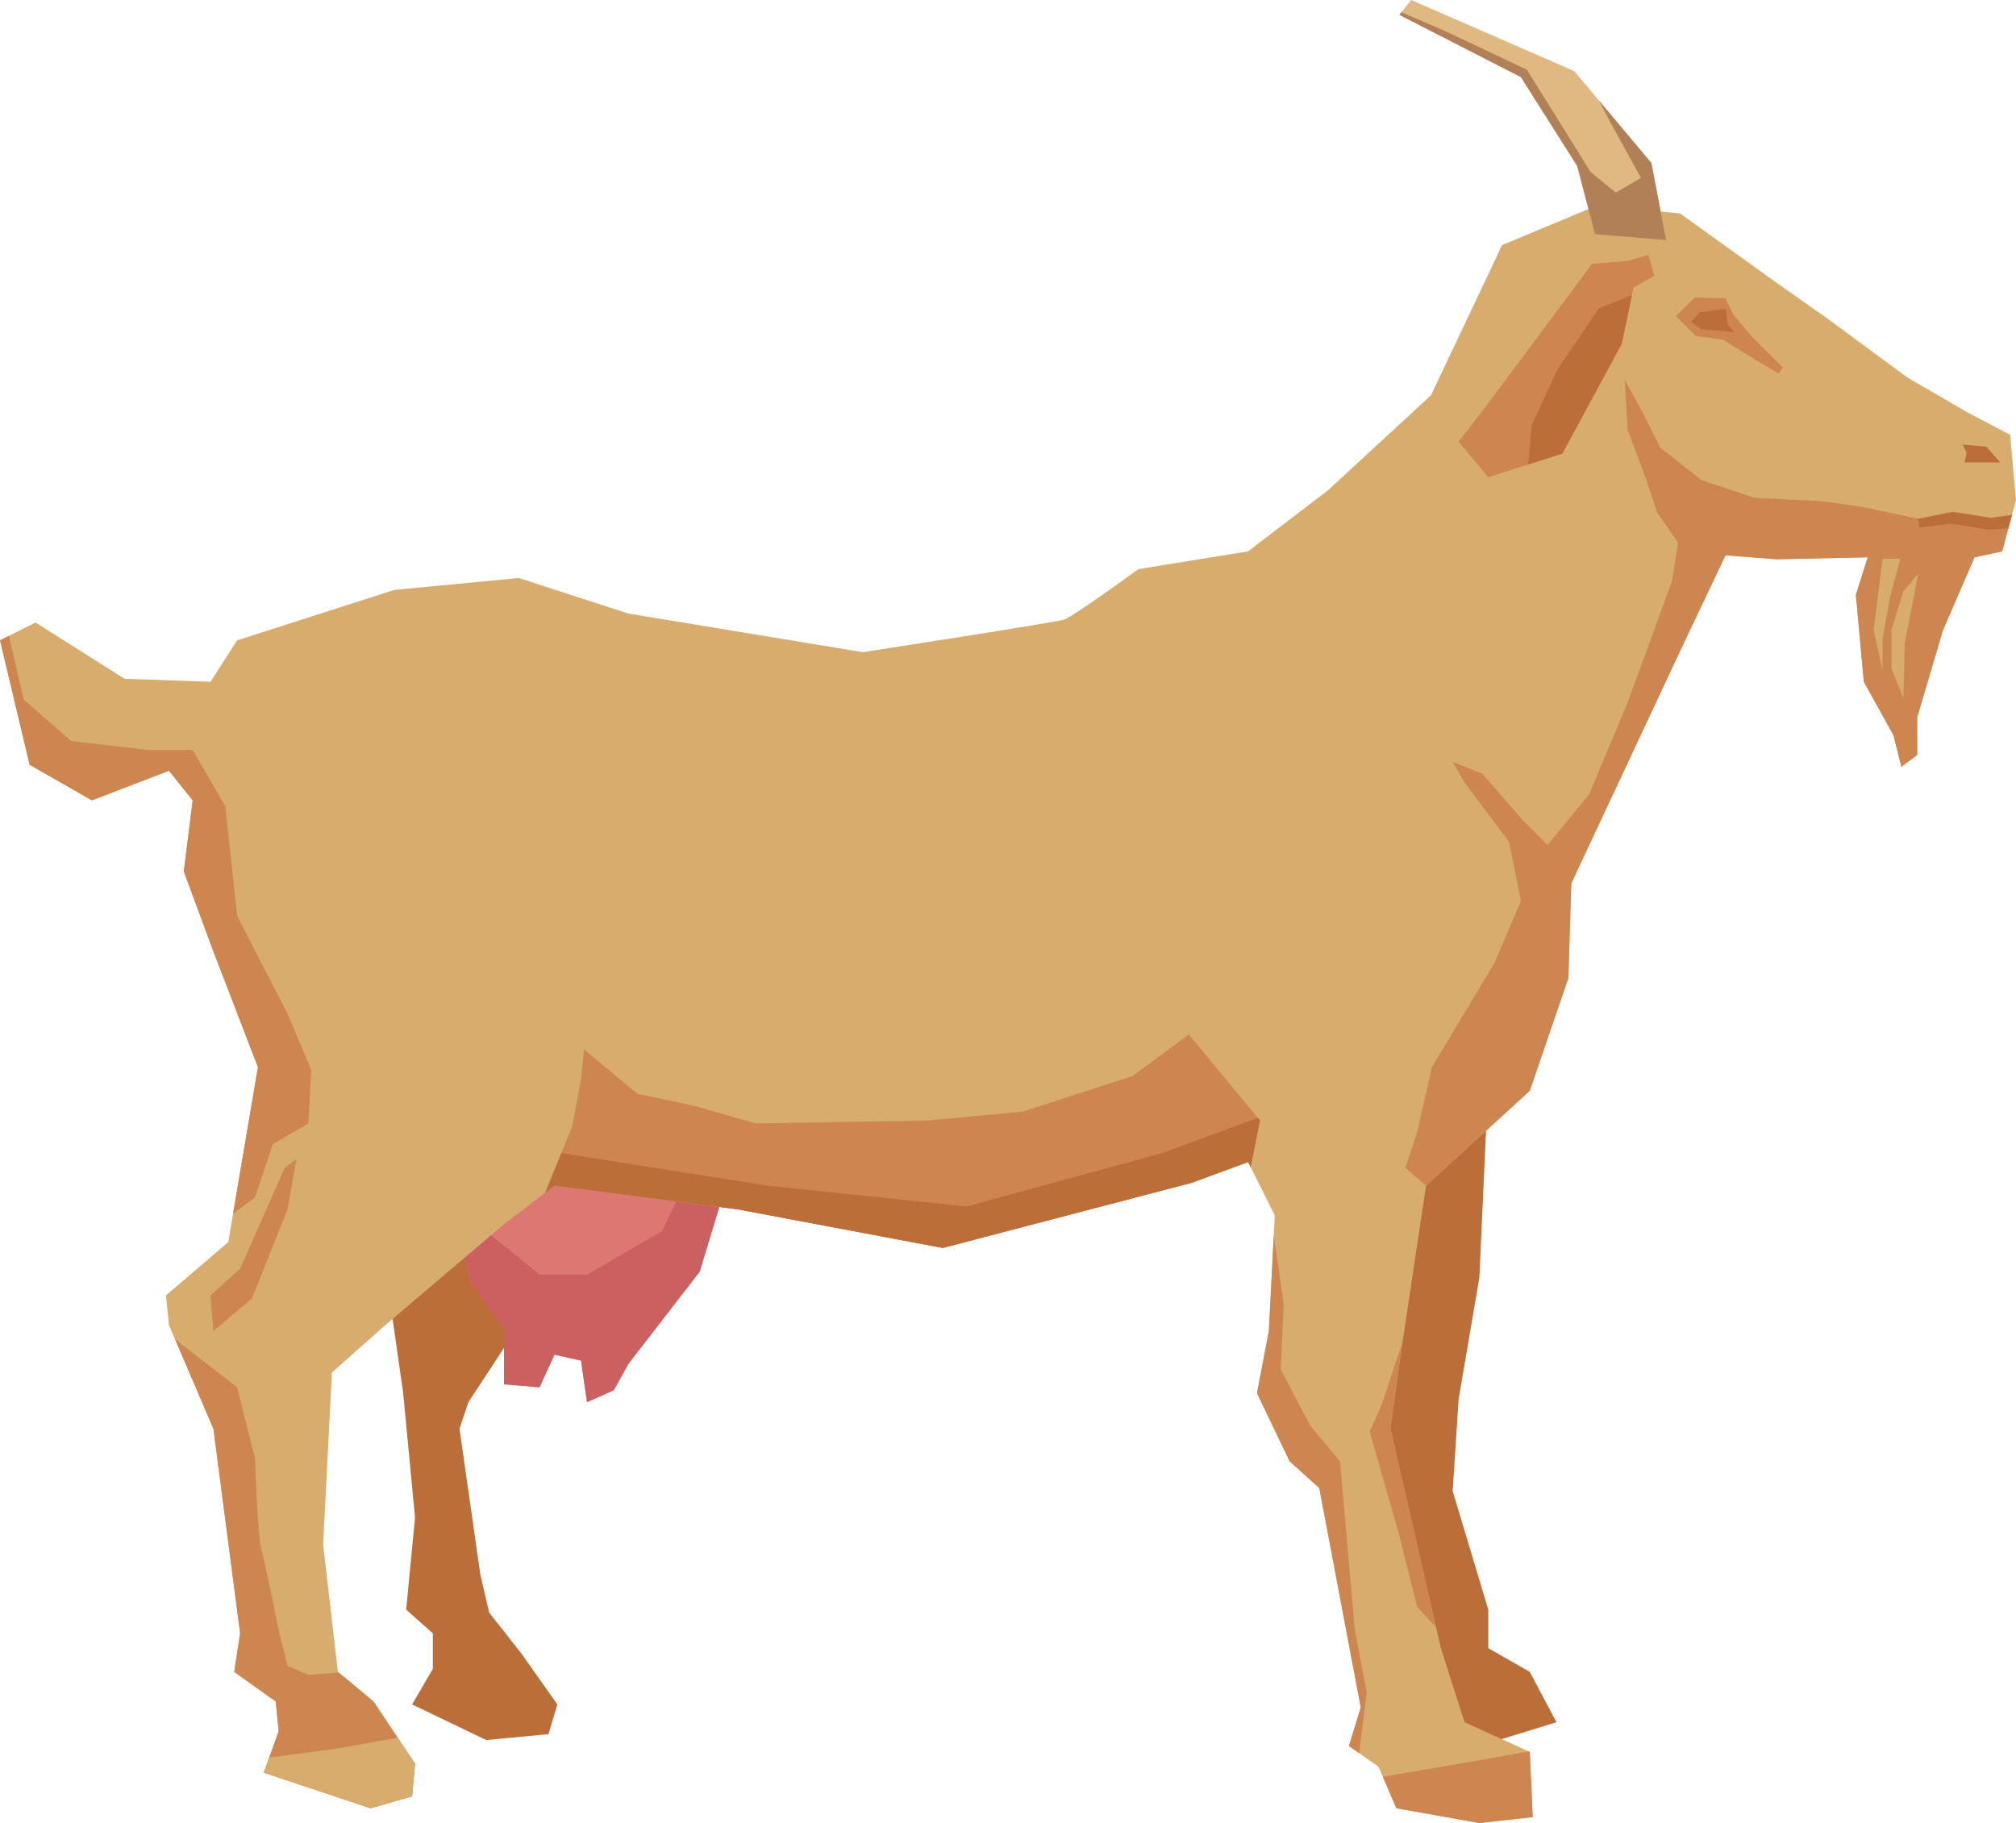 <svg xmlns="http://www.w3.org/2000/svg" width="80.896" height="73.164" viewBox="0 0 80.896 73.164">
  <defs>
    <style>
      .cls-1 {
        fill: #bc6e39;
      }

      .cls-2 {
        fill: #dd7772;
      }

      .cls-3 {
        fill: #cc6060;
      }

      .cls-4 {
        fill: #d8ac6c;
      }

      .cls-5 {
        fill: #e0b882;
      }

      .cls-6 {
        fill: #ce8651;
      }

      .cls-7 {
        fill: #b28056;
      }
    </style>
  </defs>
  <g id="图层_2" data-name="图层 2">
    <g id="Layer_1" data-name="Layer 1">
      <g>
        <polygon class="cls-1" points="24.148 45.563 21.531 52.107 18.796 56.271 18.438 57.342 19.272 63.171 19.628 64.717 20.937 66.382 22.365 68.404 22.008 69.596 19.51 69.833 16.536 68.404 17.368 66.978 17.368 65.55 16.298 64.599 16.654 60.91 16.179 55.913 15.465 50.917 22.127 43.422 24.148 45.563"/>
        <polygon class="cls-2" points="29.265 47.11 28.075 51.036 25.221 54.725 24.626 55.795 23.555 56.271 23.317 54.605 22.246 54.367 21.651 55.676 20.224 55.557 20.224 53.297 18.915 51.512 18.082 48.537 26.886 44.969 29.265 47.11"/>
        <polygon class="cls-3" points="29.265 47.11 28.377 46.31 27.995 46.397 26.568 49.411 23.555 51.154 21.651 51.154 19.113 49.094 18.326 49.408 18.915 51.512 20.224 53.297 20.224 55.557 21.651 55.676 22.246 54.367 23.317 54.605 23.555 56.271 24.626 55.795 25.221 54.725 28.075 51.036 29.265 47.11"/>
        <polygon class="cls-1" points="59.72 43.422 59.362 51.274 58.53 56.152 58.292 59.839 59.72 64.599 59.72 66.145 61.385 67.097 62.457 69.119 59.362 70.07 57.341 68.881 54.129 54.129 55.794 45.563 59.72 43.422"/>
        <path class="cls-4" d="M69.238,22.287l2.062.158,3.646-.079-.475,1.507.317,3.488,1.19,2.143.318,1.269.634-.475V28.791l1.031-3.49,1.27-2.935,1.109-.238.556-2.062-.237-2.617-1.667-.873-2.458-1.428-3.173-2.341-2.141-1.506L67.413,8.565,64.082,8.248,60.275,9.836l-2.854,6.027-4.125,3.806-3.212,2.458-4.401.714s-2.618,1.903-2.975,2.022c-.357.12-8.089,1.31-8.089,1.31L25.221,24.626l-4.402-1.428-4.996.477L9.517,25.697l-1.07,1.664L4.997,27.243,1.427,24.983,0,25.697l1.188,4.995,2.499,1.429,3.093-1.19.952,1.19L7.375,34.976l1.189,3.211,1.785,4.642L9.161,49.847l-2.5,2.141.119,1.19,1.784,4.165,1.071,8.208-.238,1.547,1.666,1.189.119,1.19-.596,1.665,4.283,1.428,1.666-.476.118-1.309-1.665-2.498-1.428-1.189-.595-5.116.355-6.9,2.143-1.903,4.759-4.044,2.022-1.547,7.376.951L37.83,50.084l9.992-2.616,2.262-.834,1.069,2.143L50.916,53.415l-.476,2.498L51.75,58.648l1.189,1.071,1.664,8.805-.475,1.546,1.188.833.714,1.666,3.331.595,2.142-.238-.119-2.617-2.617-1.19-.95-2.975-2.023-8.803.357-2.617,1.071-7.139,4.162-3.808,1.548-4.521.118-3.806,4.401-9.398Z"/>
        <polygon class="cls-5" points="64.003 9.398 66.857 9.636 66.264 6.542 63.17 2.855 56.627 0 56.151 0.595 61.029 3.094 63.29 6.663 64.003 9.398"/>
        <polygon class="cls-6" points="65.311 10.47 63.885 10.588 59.72 16.179 58.53 17.726 59.72 19.152 62.693 18.202 65.073 13.8 65.549 11.541 66.382 11.064 66.144 10.231 65.311 10.47"/>
        <polygon class="cls-6" points="11.421 46.872 9.636 50.917 8.446 51.987 8.564 53.415 10.112 52.107 11.539 48.537 11.896 46.516 11.421 46.872"/>
        <polygon class="cls-6" points="69.238 22.287 71.301 22.445 74.946 22.366 74.472 23.873 74.789 27.361 75.978 29.504 76.297 30.773 76.931 30.298 76.931 28.791 77.962 25.301 79.231 22.366 80.341 22.128 80.737 20.655 79.23 20.939 76.971 20.818 74.71 20.343 73.044 20.106 70.427 19.985 68.285 19.272 66.62 17.964 65.907 16.536 65.193 15.228 65.311 17.25 66.024 19.152 66.501 20.58 67.334 21.771 67.096 23.316 65.311 28.194 63.766 31.884 62.1 33.906 61.029 32.834 59.481 31.05 58.292 30.574 58.767 31.406 60.554 33.786 61.029 36.165 59.958 38.664 57.459 42.828 56.865 45.445 56.39 46.872 57.223 47.586 61.385 43.778 62.933 39.258 63.051 35.452 67.452 26.054 69.238 22.287"/>
        <polygon class="cls-6" points="47.705 41.518 45.444 43.184 41.043 44.611 37.235 44.969 30.335 45.088 27.837 44.374 25.577 43.898 23.435 42.113 23.317 43.304 22.96 45.205 21.875 47.87 22.246 47.586 29.622 48.537 37.83 50.084 47.822 47.468 50.084 46.634 50.185 46.838 50.559 44.969 47.705 41.518"/>
        <polygon class="cls-6" points="53.771 58.648 52.582 57.223 51.392 54.961 51.511 52.345 51.114 49.564 50.916 53.415 50.44 55.913 51.75 58.648 52.939 59.72 54.603 68.524 54.129 70.07 54.538 70.356 54.842 67.928 54.367 65.431 53.771 58.648"/>
        <polygon class="cls-6" points="56.865 64.479 57.628 65.322 55.794 57.342 56.151 54.725 56.28 53.858 55.437 56.389 54.962 57.46 56.151 61.623 56.865 64.479"/>
        <path class="cls-6" d="M13.599,67.127l-1.226.088-.834-.356-.356-1.428s-.596-2.975-.714-3.33c-.119-.357-.237-3.57-.237-3.57l-.715-2.854L7.024,53.746l1.54,3.596,1.071,8.208-.238,1.547,1.666,1.189.119,1.19-.596,1.665,4.283,1.428,1.666-.476.118-1.309-1.665-2.498Z"/>
        <polygon class="cls-6" points="7.732 32.121 7.375 34.976 8.564 38.186 10.35 42.828 9.351 48.711 10.231 48.063 10.944 45.92 12.373 45.088 12.491 42.945 11.539 40.686 9.517 36.76 9.042 32.359 7.732 30.098 5.947 30.098 2.855 29.741 0.951 28.075 0.36 25.516 0 25.697 1.188 30.692 3.687 32.121 6.78 30.932 7.732 32.121"/>
        <polygon class="cls-1" points="50.472 44.863 46.634 46.277 38.782 48.419 30.811 47.586 22.523 46.277 21.875 47.87 22.246 47.586 29.622 48.537 37.83 50.084 47.822 47.468 50.084 46.634 50.185 46.838 50.559 44.969 50.472 44.863"/>
        <polygon class="cls-4" points="16.536 72.093 16.654 70.784 15.957 69.74 13.442 70.189 10.805 70.533 10.587 71.142 14.87 72.569 16.536 72.093"/>
        <polygon class="cls-6" points="61.504 72.926 61.385 70.309 61.345 70.29 59.244 70.665 55.491 71.307 56.031 72.569 59.362 73.164 61.504 72.926"/>
        <polygon class="cls-1" points="62.693 18.202 65.073 13.8 65.486 11.843 64.161 12.374 62.495 14.83 61.466 17.053 61.32 18.642 62.693 18.202"/>
        <polygon class="cls-1" points="79.786 21.255 80.59 21.208 80.733 20.671 79.865 20.779 78.358 20.541 76.971 20.818 77.011 21.175 78.278 21.018 79.786 21.255"/>
        <polygon class="cls-1" points="80.262 18.558 79.706 17.924 78.755 17.844 78.913 18.161 78.834 18.558 80.262 18.558"/>
        <polygon class="cls-6" points="71.537 14.752 70.269 13.482 69.555 12.626 69.238 11.976 68.007 11.936 67.255 12.689 68.048 13.482 69.158 13.642 70.427 14.435 71.379 14.99 71.537 14.752"/>
        <polygon class="cls-1" points="68.207 12.531 67.859 12.918 68.275 13.215 69.595 13.324 69.327 13.026 69.257 12.392 68.207 12.531"/>
        <polygon class="cls-4" points="75.542 22.425 76.256 22.425 75.839 23.972 75.542 25.637 75.542 26.886 75.186 25.279 75.542 22.425"/>
        <polygon class="cls-4" points="76.375 23.734 75.899 25.279 75.899 26.826 76.375 28.017 76.435 25.815 76.971 23.02 76.375 23.734"/>
        <polygon class="cls-7" points="66.264 6.542 64.17 4.047 64.538 4.759 65.847 7.138 64.836 7.731 63.824 6.899 61.267 2.797 57.994 1.25 56.235 0.488 56.151 0.595 61.029 3.094 63.29 6.663 64.003 9.398 66.857 9.636 66.264 6.542"/>
      </g>
    </g>
  </g>
</svg>

